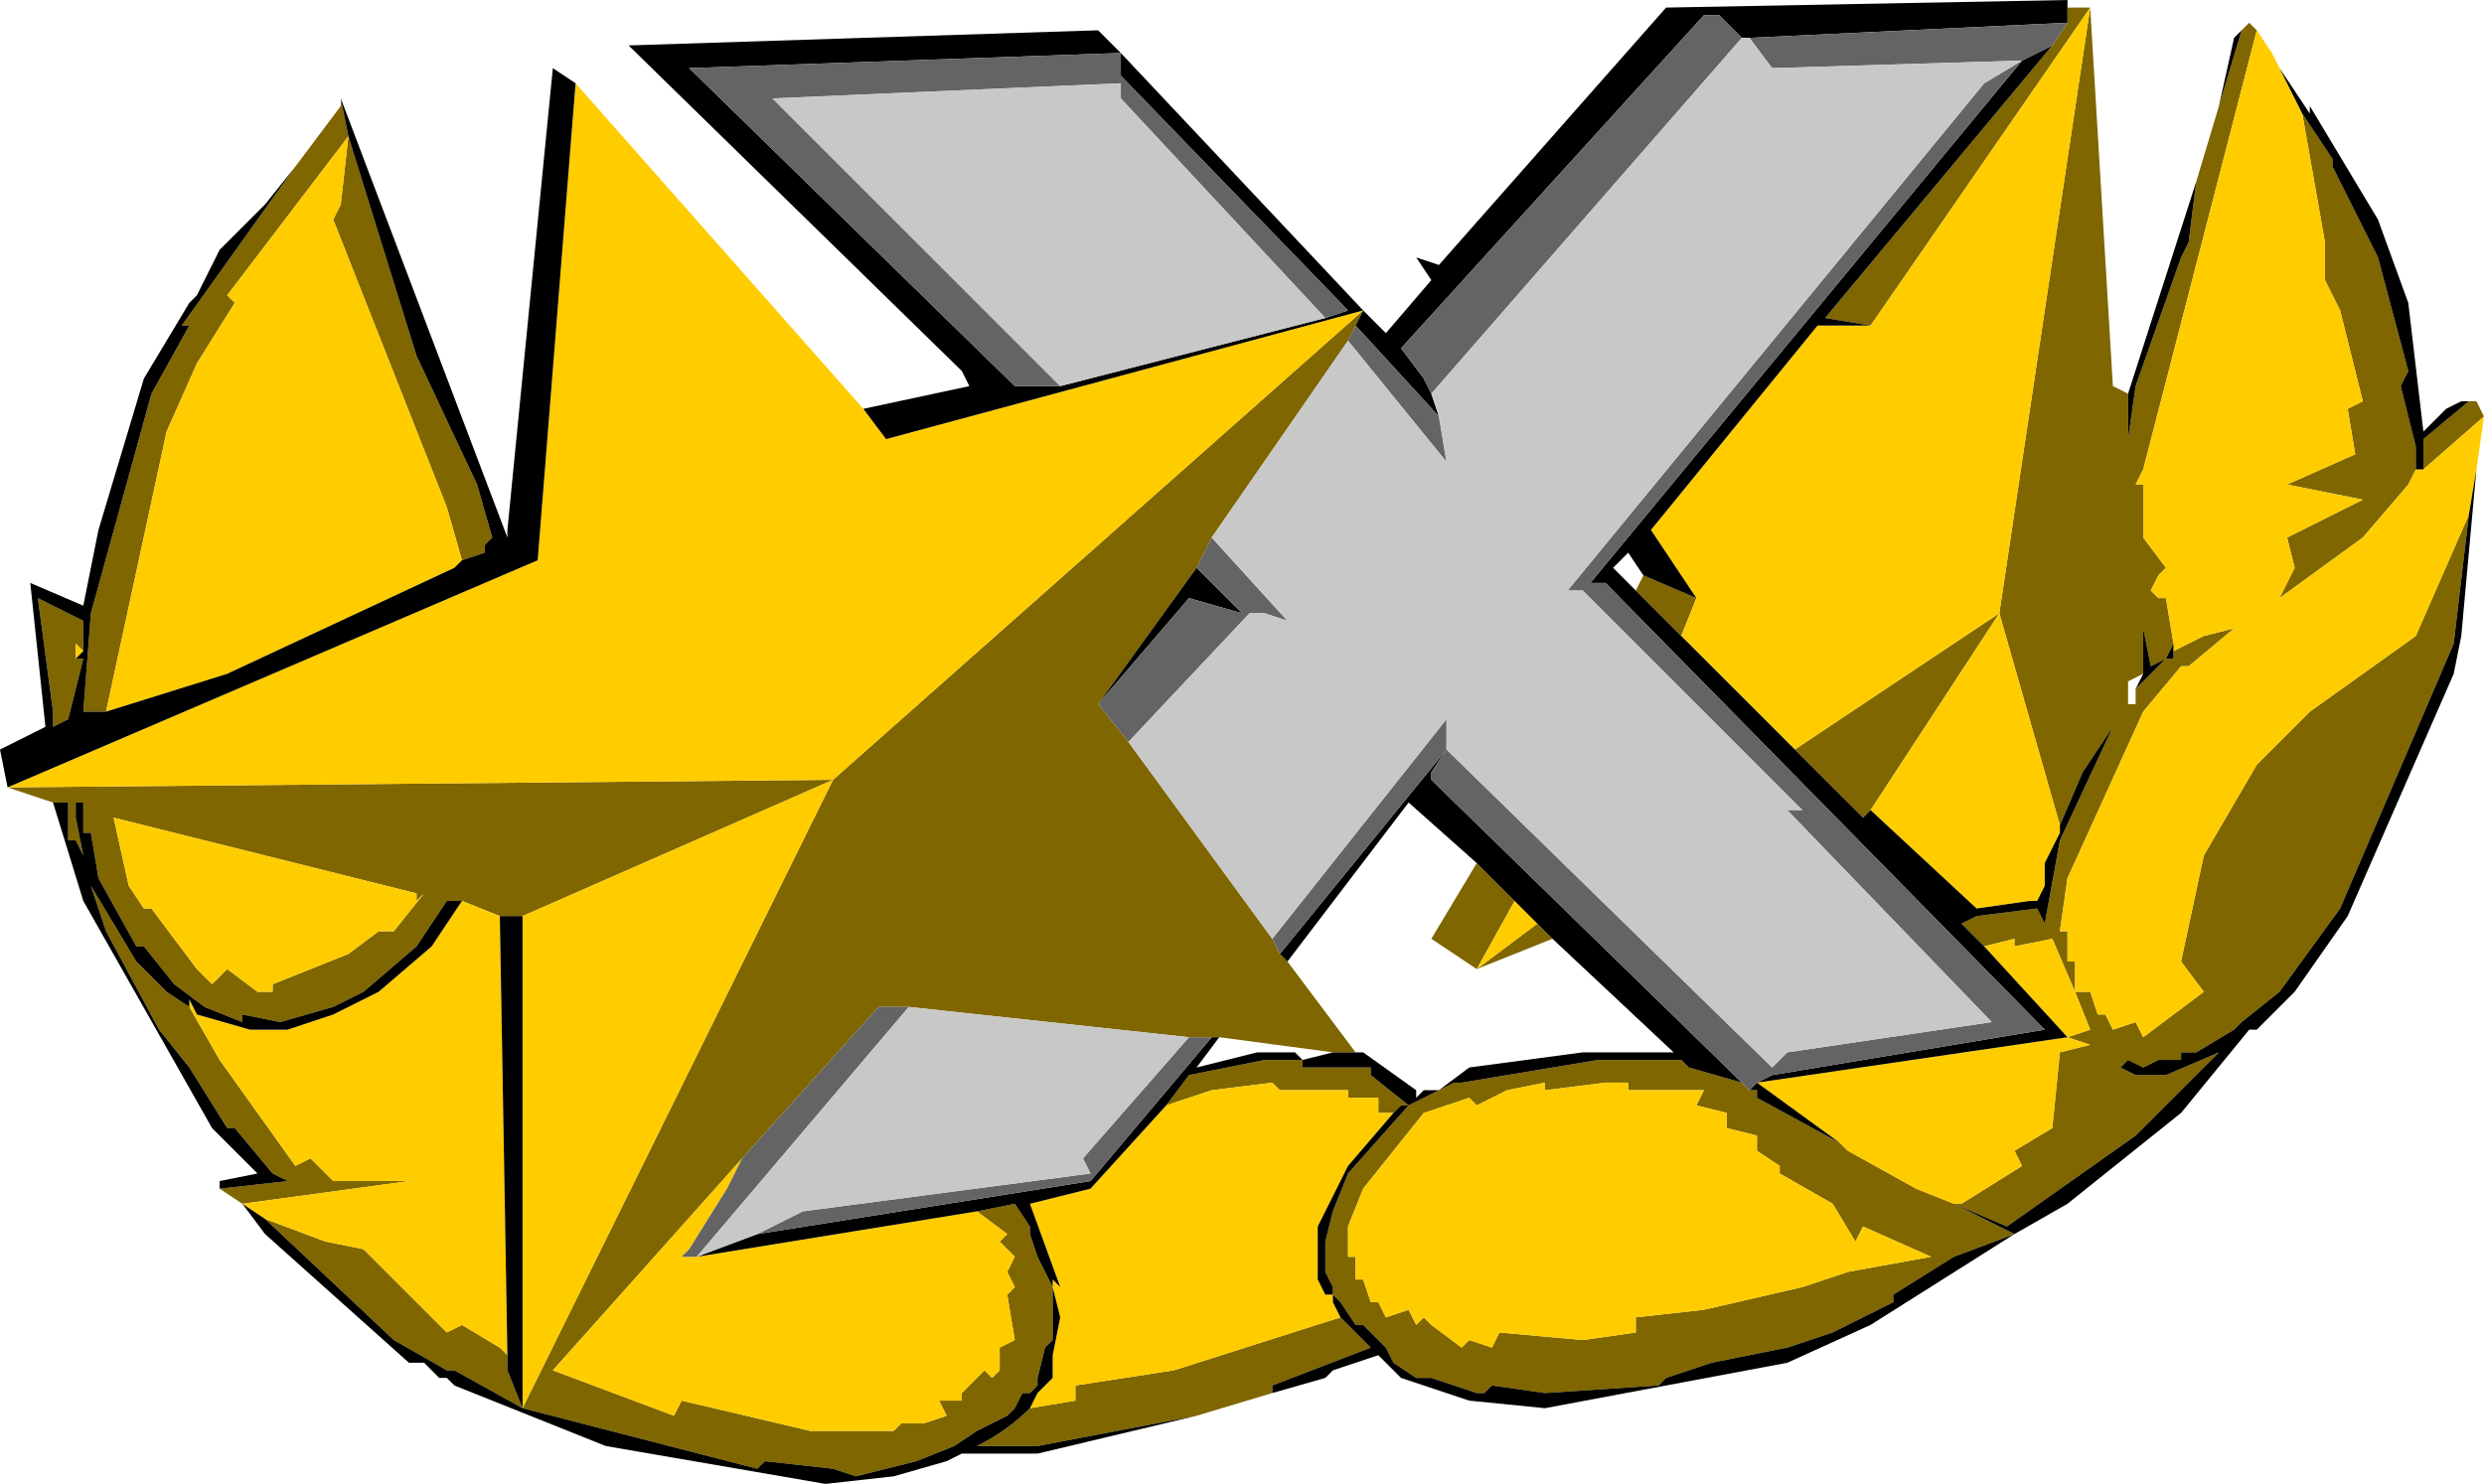 <?xml version="1.0" encoding="UTF-8" standalone="no"?>
<svg xmlns:ffdec="https://www.free-decompiler.com/flash" xmlns:xlink="http://www.w3.org/1999/xlink" ffdec:objectType="shape" height="9.8px" width="16.4px" xmlns="http://www.w3.org/2000/svg">
  <g transform="matrix(1.0, 0.0, 0.0, 1.0, -0.8, -1.3)">
    <path d="M14.45 1.45 L14.45 1.35 14.6 1.35 13.15 3.45 12.85 3.4 14.35 1.6 14.45 1.45 M9.8 3.35 L9.75 3.45 9.7 3.55 8.8 4.85 8.7 5.05 8.05 5.95 8.25 6.2 9.2 7.5 9.25 7.6 9.3 7.65 9.75 8.25 9.6 8.25 8.85 8.15 8.8 8.15 8.65 8.15 6.8 7.95 6.6 7.95 5.7 8.95 4.45 10.35 5.25 10.65 5.3 10.55 6.15 10.75 6.7 10.75 6.75 10.7 6.9 10.7 7.05 10.65 7.0 10.55 7.15 10.55 7.15 10.5 7.3 10.35 7.35 10.4 7.4 10.35 7.4 10.2 7.5 10.15 7.45 9.85 7.5 9.8 7.45 9.7 7.5 9.6 7.4 9.5 7.45 9.45 7.25 9.3 7.5 9.25 7.6 9.4 7.6 9.45 7.65 9.6 7.75 9.8 7.75 10.15 7.7 10.2 7.65 10.4 7.65 10.45 7.6 10.5 7.55 10.5 7.5 10.6 7.45 10.65 7.25 10.75 7.1 10.85 6.85 10.95 6.45 11.05 6.3 11.0 5.85 10.95 5.8 11.0 4.25 10.6 6.3 6.45 9.8 3.35 M12.3 8.45 L12.35 8.5 12.4 8.5 12.4 8.55 12.95 8.85 13.0 8.9 13.45 9.15 13.7 9.25 13.75 9.25 14.15 9.0 14.1 8.9 14.35 8.75 14.4 8.25 14.6 8.2 14.45 8.15 14.6 8.1 14.5 7.85 14.35 7.5 14.1 7.55 14.1 7.5 13.9 7.55 13.75 7.4 13.85 7.35 14.25 7.3 14.3 7.4 14.4 6.85 14.75 6.1 14.55 6.4 14.4 6.75 14.0 5.35 14.6 1.35 14.75 3.85 14.85 3.9 14.85 4.2 14.9 3.85 15.2 3.0 15.25 2.9 15.3 2.5 15.45 2.0 15.6 1.5 15.65 1.45 15.7 1.5 14.95 4.4 14.9 4.5 14.95 4.5 14.95 4.85 15.1 5.05 15.05 5.1 15.0 5.2 15.05 5.25 15.1 5.25 15.15 5.55 15.1 5.65 15.0 5.7 14.95 5.45 14.95 5.75 14.85 5.8 14.85 5.95 14.9 5.95 14.9 5.85 15.1 5.65 15.15 5.65 15.15 5.6 15.35 5.5 15.55 5.45 15.25 5.7 15.2 5.7 14.95 6.0 14.45 7.1 14.4 7.45 14.45 7.45 14.45 7.65 14.5 7.65 14.5 7.85 14.6 7.85 14.65 8.0 14.7 8.0 14.75 8.1 14.9 8.05 14.95 8.15 15.35 7.85 15.2 7.65 15.35 6.95 15.7 6.35 16.05 6.0 16.75 5.5 17.1 4.7 17.0 5.55 16.25 7.3 15.85 7.85 15.6 8.05 15.55 8.1 15.3 8.25 15.2 8.25 15.2 8.3 15.05 8.3 14.95 8.35 14.85 8.3 14.8 8.35 14.9 8.4 15.1 8.4 15.45 8.25 14.9 8.8 14.05 9.4 13.7 9.25 14.1 9.45 13.7 9.6 13.3 9.85 13.3 9.9 12.9 10.1 12.6 10.2 12.1 10.3 11.8 10.4 11.75 10.45 11.0 10.5 10.65 10.45 10.6 10.5 10.55 10.5 10.25 10.4 10.15 10.4 10.0 10.3 9.95 10.2 9.8 10.05 9.75 10.05 9.65 9.9 9.6 9.85 9.6 9.8 9.55 9.7 9.55 9.5 9.6 9.3 9.7 9.05 10.1 8.6 10.05 8.6 10.0 8.65 9.9 8.65 9.9 8.55 9.7 8.55 9.7 8.5 9.25 8.5 9.2 8.45 8.8 8.5 8.5 8.6 8.65 8.4 9.15 8.3 9.4 8.3 9.4 8.35 9.85 8.35 9.85 8.4 10.1 8.6 10.3 8.5 10.4 8.45 10.45 8.45 11.35 8.3 11.9 8.3 11.95 8.35 12.3 8.45 M10.55 7.0 L10.8 7.25 10.55 7.7 10.25 7.5 10.55 7.0 M10.95 7.4 L11.05 7.5 10.55 7.7 10.95 7.4 M11.65 5.1 L12.0 5.25 11.9 5.5 11.6 5.2 11.65 5.1 M16.0 2.05 L16.2 2.35 16.2 2.4 16.5 3.0 16.7 3.75 16.65 3.85 16.75 4.25 16.75 4.4 16.7 4.5 16.4 4.85 15.85 5.25 15.95 5.05 15.9 4.85 16.4 4.6 15.9 4.5 16.35 4.3 16.3 4.0 16.4 3.95 16.25 3.35 16.15 3.15 16.15 2.9 16.0 2.05 M16.8 4.4 L16.8 4.2 17.1 3.95 17.15 3.95 17.2 4.05 16.8 4.4 M9.2 10.5 L8.7 10.65 7.65 10.85 7.25 10.85 Q7.45 10.75 7.6 10.6 L7.9 10.55 7.9 10.45 8.55 10.35 9.65 10.0 9.85 10.2 9.2 10.45 9.2 10.5 M2.4 9.25 L2.25 9.15 2.7 9.1 2.6 9.05 2.35 8.75 2.3 8.75 2.05 8.35 1.85 8.1 1.5 7.45 1.4 7.15 1.7 7.65 1.9 7.85 2.05 7.95 2.25 8.3 2.75 9.0 2.85 8.95 3.0 9.1 3.5 9.1 2.4 9.25 M1.15 6.6 L0.85 6.5 6.3 6.45 4.25 7.35 4.1 7.35 3.85 7.25 3.75 7.25 3.55 7.55 3.2 7.85 3.0 7.95 2.65 8.05 2.4 8.0 2.4 8.05 2.15 7.95 1.95 7.8 1.75 7.55 1.7 7.55 1.45 7.1 1.4 6.8 1.35 6.8 1.35 6.6 1.3 6.6 1.3 6.7 1.35 6.95 1.3 6.85 1.25 6.85 1.25 6.6 1.15 6.6 M2.75 2.4 L3.05 2.0 3.05 1.95 3.1 2.2 2.3 3.25 2.35 3.3 2.1 3.7 1.9 4.15 1.5 6.0 1.35 6.0 1.4 5.35 1.8 3.9 2.05 3.45 2.0 3.45 2.75 2.4 M13.15 6.65 L13.1 6.7 12.65 6.25 14.0 5.35 13.15 6.65 M12.55 9.0 L12.4 8.9 12.4 8.8 12.2 8.75 12.2 8.65 12.0 8.6 12.05 8.5 11.55 8.5 11.55 8.45 11.4 8.45 11.0 8.5 11.0 8.45 10.75 8.5 10.55 8.6 10.5 8.55 10.2 8.65 9.8 9.15 9.7 9.4 9.7 9.6 9.75 9.6 9.75 9.75 9.8 9.75 9.85 9.9 9.9 9.9 9.95 10.0 10.1 9.95 10.15 10.05 10.2 10.0 10.25 10.05 10.45 10.2 10.5 10.15 10.65 10.2 10.7 10.1 11.25 10.15 11.6 10.1 11.6 10.0 12.05 9.95 12.7 9.8 13.0 9.7 13.55 9.6 13.1 9.4 13.05 9.5 12.9 9.25 12.55 9.05 12.55 9.0 M3.85 5.0 L3.75 4.65 3.0 2.75 3.05 2.65 3.1 2.2 3.55 3.65 3.95 4.5 4.05 4.85 4.0 4.9 4.0 4.95 3.85 5.0 M1.3 5.65 L1.35 5.65 1.25 6.05 1.15 6.1 1.15 6.0 1.05 5.25 1.35 5.4 1.35 5.6 1.3 5.55 1.3 5.65 M4.25 10.6 L3.8 10.35 3.75 10.35 3.4 10.15 2.55 9.35 2.95 9.5 3.2 9.55 3.75 10.1 3.85 10.05 4.1 10.2 4.15 10.25 4.15 10.35 4.25 10.6 M3.4 7.45 L3.6 7.2 3.55 7.25 3.55 7.2 1.55 6.7 1.65 7.15 1.75 7.3 1.8 7.3 2.1 7.7 2.2 7.8 2.3 7.7 2.5 7.85 2.6 7.85 2.6 7.8 3.1 7.6 3.3 7.45 3.4 7.45" fill="#7f6600" fill-rule="evenodd" stroke="none"/>
    <path d="M13.15 3.45 L14.6 1.35 14.0 5.35 14.4 6.75 14.4 6.8 14.3 7.0 14.3 7.15 14.25 7.25 14.2 7.25 13.85 7.3 13.15 6.65 14.0 5.35 12.65 6.25 11.9 5.5 12.0 5.25 11.7 4.8 12.8 3.45 13.15 3.45 M10.8 7.25 L10.95 7.4 10.55 7.7 10.8 7.25 M13.9 7.55 L14.1 7.5 14.1 7.55 14.35 7.5 14.5 7.85 14.5 7.65 14.45 7.65 14.45 7.45 14.4 7.45 14.45 7.1 14.95 6.0 15.2 5.7 15.25 5.7 15.55 5.45 15.35 5.5 15.15 5.6 15.15 5.55 15.1 5.25 15.05 5.25 15.0 5.2 15.05 5.1 15.1 5.05 14.95 4.85 14.95 4.5 14.9 4.5 14.95 4.4 15.7 1.5 15.8 1.65 15.85 1.75 16.0 2.05 16.15 2.9 16.15 3.15 16.25 3.35 16.4 3.95 16.3 4.0 16.35 4.3 15.9 4.5 16.4 4.6 15.9 4.85 15.95 5.05 15.85 5.25 16.4 4.85 16.7 4.5 16.75 4.4 16.8 4.4 17.2 4.05 17.15 4.4 17.1 4.7 16.75 5.5 16.05 6.0 15.7 6.35 15.35 6.95 15.2 7.65 15.35 7.85 14.95 8.15 14.9 8.05 14.75 8.1 14.7 8.0 14.65 8.0 14.6 7.85 14.5 7.85 14.6 8.1 14.45 8.15 13.9 7.55 M4.6 1.85 L6.5 4.0 6.65 4.2 9.8 3.35 6.3 6.45 4.25 10.6 4.25 7.35 6.3 6.45 0.85 6.5 4.35 5.0 4.6 1.85 M7.25 9.3 L7.45 9.45 7.4 9.5 7.5 9.6 7.45 9.7 7.5 9.8 7.45 9.85 7.5 10.15 7.4 10.2 7.4 10.35 7.35 10.4 7.3 10.35 7.15 10.5 7.15 10.55 7.0 10.55 7.05 10.65 6.9 10.7 6.75 10.7 6.7 10.75 6.15 10.75 5.3 10.55 5.25 10.65 4.45 10.35 5.7 8.95 5.6 9.15 5.35 9.55 5.3 9.6 5.4 9.6 7.25 9.3 M9.6 9.85 L9.6 9.9 9.65 10.0 8.55 10.35 7.9 10.45 7.9 10.55 7.6 10.6 7.65 10.5 7.75 10.4 7.75 10.25 7.8 10.0 7.75 9.8 7.75 9.75 7.8 9.8 7.6 9.25 8.0 9.15 8.5 8.6 8.8 8.5 9.2 8.45 9.25 8.5 9.7 8.5 9.7 8.55 9.9 8.55 9.9 8.65 10.0 8.65 9.7 9.0 9.5 9.4 9.5 9.75 9.55 9.85 9.6 9.85 M14.45 8.15 L14.6 8.2 14.4 8.25 14.35 8.75 14.1 8.9 14.15 9.0 13.75 9.25 13.7 9.25 13.45 9.15 13.0 8.9 12.95 8.85 12.4 8.45 14.45 8.15 M12.55 9.0 L12.55 9.05 12.9 9.25 13.05 9.5 13.1 9.4 13.55 9.6 13.0 9.7 12.7 9.8 12.05 9.95 11.6 10.0 11.6 10.1 11.25 10.15 10.7 10.1 10.65 10.2 10.5 10.15 10.45 10.2 10.25 10.05 10.2 10.0 10.15 10.05 10.1 9.95 9.95 10.0 9.9 9.9 9.85 9.9 9.8 9.75 9.75 9.75 9.75 9.6 9.7 9.6 9.7 9.4 9.8 9.15 10.2 8.65 10.5 8.55 10.55 8.6 10.75 8.5 11.0 8.45 11.0 8.5 11.4 8.45 11.55 8.45 11.55 8.5 12.05 8.5 12.0 8.6 12.2 8.65 12.2 8.75 12.4 8.8 12.4 8.9 12.55 9.0 M1.5 6.0 L1.9 4.15 2.1 3.7 2.35 3.3 2.3 3.25 3.1 2.2 3.05 2.65 3.0 2.75 3.75 4.65 3.85 5.0 3.8 5.05 2.3 5.75 1.5 6.0 M1.35 5.6 L1.3 5.65 1.3 5.55 1.35 5.6 M2.55 9.35 L2.4 9.25 3.5 9.1 3.0 9.1 2.85 8.95 2.75 9.0 2.25 8.3 2.05 7.95 2.05 7.9 2.1 8.0 2.45 8.1 2.7 8.1 3.0 8.0 3.3 7.85 3.65 7.55 3.85 7.25 4.1 7.35 4.15 10.25 4.1 10.2 3.85 10.05 3.75 10.1 3.2 9.55 2.95 9.5 2.55 9.35 M3.4 7.45 L3.3 7.45 3.1 7.6 2.6 7.8 2.6 7.85 2.5 7.85 2.3 7.7 2.2 7.8 2.1 7.7 1.8 7.3 1.75 7.3 1.65 7.15 1.55 6.7 3.55 7.2 3.55 7.25 3.6 7.2 3.4 7.45" fill="#ffcc00" fill-rule="evenodd" stroke="none"/>
    <path d="M14.45 1.35 L14.45 1.45 12.35 1.55 12.3 1.55 12.15 1.4 12.05 1.4 10.05 3.6 10.2 3.8 10.25 3.9 10.3 4.05 9.75 3.45 9.8 3.35 9.95 3.5 10.25 3.15 10.15 3.0 10.3 3.05 11.8 1.35 14.45 1.3 14.45 1.35 M14.35 1.6 L12.85 3.4 13.15 3.45 12.8 3.45 11.7 4.8 12.0 5.25 11.65 5.1 11.55 4.95 11.45 5.05 11.6 5.2 11.9 5.5 12.65 6.25 13.1 6.7 13.15 6.65 13.85 7.3 14.2 7.25 14.25 7.25 14.3 7.15 14.3 7.0 14.4 6.8 14.4 6.75 14.55 6.4 14.75 6.1 14.4 6.85 14.3 7.4 14.25 7.3 13.85 7.35 13.75 7.4 13.9 7.55 14.45 8.15 12.4 8.45 12.95 8.85 12.4 8.55 12.4 8.5 12.35 8.5 12.4 8.45 12.5 8.4 14.3 8.1 11.4 5.15 11.3 5.15 14.15 1.7 14.35 1.6 M10.35 6.25 L10.25 6.4 10.25 6.45 12.3 8.45 11.95 8.35 11.9 8.3 11.35 8.3 10.45 8.45 10.4 8.45 10.3 8.5 10.5 8.35 11.25 8.25 11.85 8.25 11.05 7.5 10.95 7.4 10.8 7.25 10.55 7.0 10.1 6.6 9.3 7.65 9.25 7.6 10.35 6.25 M15.15 5.6 L15.15 5.65 15.1 5.65 14.9 5.85 14.9 5.95 14.9 5.8 14.9 5.85 14.95 5.75 14.95 5.45 15.0 5.7 15.1 5.65 15.15 5.55 15.15 5.6 M15.6 1.5 L15.45 2.0 15.55 1.55 15.6 1.5 M15.3 2.5 L15.25 2.9 15.2 3.0 14.9 3.85 14.85 4.2 14.85 3.9 15.3 2.5 M16.0 2.05 L15.85 1.75 16.05 2.05 16.05 2.0 16.5 2.75 16.7 3.3 16.8 4.15 16.95 4.0 17.05 3.95 17.1 3.95 16.8 4.2 16.8 4.4 16.75 4.4 16.75 4.25 16.65 3.85 16.7 3.75 16.5 3.0 16.2 2.4 16.2 2.35 16.0 2.05 M17.15 4.4 L17.05 5.5 17.0 5.75 16.3 7.35 15.95 7.85 15.7 8.1 15.65 8.1 15.2 8.65 14.45 9.25 14.1 9.45 13.15 10.05 12.6 10.3 11.0 10.6 10.5 10.55 10.05 10.4 9.9 10.25 9.6 10.35 9.55 10.4 9.2 10.5 9.2 10.45 9.85 10.2 9.65 10.0 9.6 9.9 9.6 9.85 9.65 9.9 9.75 10.05 9.8 10.05 9.95 10.2 10.0 10.3 10.15 10.4 10.25 10.4 10.55 10.5 10.6 10.5 10.65 10.45 11.0 10.5 11.75 10.45 11.8 10.4 12.1 10.3 12.6 10.2 12.9 10.1 13.3 9.9 13.3 9.85 13.7 9.6 14.1 9.45 13.7 9.25 14.05 9.4 14.9 8.8 15.45 8.25 15.1 8.4 14.9 8.4 14.8 8.35 14.85 8.3 14.95 8.35 15.05 8.3 15.2 8.3 15.2 8.25 15.3 8.25 15.55 8.1 15.6 8.05 15.85 7.85 16.25 7.3 17.0 5.55 17.1 4.7 17.15 4.4 M8.7 10.65 L7.65 10.9 7.15 10.9 7.05 10.95 6.7 11.05 6.25 11.1 4.8 10.85 3.8 10.45 3.75 10.4 3.7 10.4 3.6 10.3 3.5 10.3 2.55 9.45 2.4 9.25 2.55 9.35 3.4 10.15 3.75 10.35 3.8 10.35 4.25 10.6 5.8 11.0 5.85 10.95 6.3 11.0 6.45 11.05 6.85 10.95 7.1 10.85 7.25 10.75 7.45 10.65 7.5 10.6 7.55 10.5 7.6 10.5 7.65 10.45 7.65 10.4 7.7 10.2 7.75 10.15 7.75 9.8 7.65 9.6 7.6 9.45 7.6 9.4 7.5 9.25 7.25 9.3 5.4 9.6 5.8 9.45 8.0 9.1 8.8 8.15 8.85 8.15 8.7 8.35 9.1 8.25 9.35 8.25 9.4 8.3 9.6 8.25 9.75 8.25 9.8 8.25 10.15 8.5 10.15 8.55 10.2 8.5 10.3 8.5 10.1 8.6 9.85 8.4 9.85 8.35 9.4 8.35 9.4 8.3 9.15 8.3 8.65 8.4 8.5 8.6 8.0 9.15 7.6 9.25 7.8 9.8 7.75 9.75 7.75 9.8 7.8 10.0 7.75 10.25 7.75 10.4 7.65 10.5 7.6 10.6 Q7.45 10.75 7.25 10.85 L7.65 10.85 8.7 10.65 M2.25 9.15 L2.25 9.1 2.5 9.05 2.2 8.75 1.35 7.25 1.15 6.6 1.25 6.6 1.25 6.85 1.3 6.85 1.35 6.95 1.3 6.7 1.3 6.6 1.35 6.6 1.35 6.8 1.4 6.8 1.45 7.1 1.7 7.55 1.75 7.55 1.95 7.8 2.15 7.95 2.4 8.05 2.4 8.0 2.65 8.05 3.0 7.95 3.2 7.85 3.55 7.55 3.75 7.25 3.85 7.25 3.65 7.55 3.3 7.85 3.0 8.0 2.7 8.1 2.45 8.1 2.1 8.0 2.05 7.9 2.05 7.95 1.9 7.85 1.7 7.65 1.4 7.15 1.5 7.45 1.85 8.1 2.05 8.35 2.3 8.75 2.35 8.75 2.6 9.05 2.7 9.1 2.25 9.15 M0.85 6.5 L0.8 6.25 1.1 6.1 1.0 5.15 1.35 5.3 1.45 4.8 1.75 3.8 2.05 3.3 2.1 3.25 2.25 2.95 2.55 2.65 2.75 2.4 2.0 3.45 2.05 3.45 1.8 3.9 1.4 5.35 1.35 6.0 1.5 6.0 2.3 5.75 3.8 5.05 3.85 5.0 4.0 4.95 4.0 4.9 4.05 4.85 3.95 4.5 3.55 3.65 3.1 2.2 3.05 1.95 4.15 4.85 4.15 4.8 4.45 1.75 4.6 1.85 4.35 5.0 0.85 6.5 M6.5 4.0 L7.2 3.85 7.15 3.75 4.95 1.6 8.05 1.5 8.2 1.65 9.8 3.35 6.65 4.2 6.5 4.0 M10.0 8.65 L10.05 8.6 10.1 8.6 9.7 9.05 9.6 9.3 9.55 9.5 9.55 9.7 9.6 9.8 9.6 9.85 9.55 9.85 9.5 9.75 9.5 9.4 9.7 9.0 10.0 8.65 M1.35 5.6 L1.35 5.4 1.05 5.25 1.15 6.0 1.15 6.1 1.25 6.05 1.35 5.65 1.3 5.65 1.35 5.6 M4.25 7.35 L4.25 10.6 4.15 10.35 4.15 10.25 4.1 7.35 4.25 7.35 M9.55 3.4 L9.7 3.35 8.2 1.8 8.2 1.65 5.35 1.75 7.5 3.85 7.8 3.85 9.55 3.4 M8.7 5.05 L9.0 5.35 8.65 5.25 8.05 5.95 8.7 5.05" fill="#000000" fill-rule="evenodd" stroke="none"/>
    <path d="M14.45 1.45 L14.35 1.6 14.15 1.7 11.3 5.15 11.4 5.15 14.3 8.1 12.5 8.4 12.4 8.45 12.35 8.5 12.3 8.45 10.25 6.45 10.25 6.4 10.35 6.25 12.5 8.35 12.6 8.25 13.95 8.05 12.6 6.65 12.7 6.65 11.25 5.2 11.15 5.2 13.9 1.85 14.15 1.7 12.5 1.75 12.35 1.55 14.45 1.45 M9.75 3.45 L10.3 4.05 10.35 4.35 9.7 3.55 9.75 3.45 M10.25 3.9 L10.2 3.8 10.05 3.6 12.05 1.4 12.15 1.4 12.3 1.55 10.25 3.9 M8.8 4.85 L9.3 5.4 9.15 5.35 9.05 5.35 8.25 6.2 8.05 5.95 8.65 5.25 9.0 5.35 8.7 5.05 8.8 4.85 M9.2 7.5 L10.35 6.05 10.35 6.25 9.25 7.6 9.2 7.5 M5.7 8.95 L6.6 7.95 6.8 7.95 5.4 9.6 5.3 9.6 5.35 9.55 5.6 9.15 5.7 8.95 M8.65 8.15 L8.8 8.15 8.0 9.1 5.8 9.45 6.1 9.3 8.0 9.05 7.95 8.95 8.65 8.15 M9.55 3.4 L8.2 1.95 8.2 1.85 5.9 1.95 7.8 3.85 7.5 3.85 5.35 1.75 8.2 1.65 8.2 1.8 9.7 3.35 9.55 3.4" fill="#646464" fill-rule="evenodd" stroke="none"/>
    <path d="M10.3 4.05 L10.25 3.9 12.3 1.55 12.35 1.55 12.5 1.75 14.15 1.7 13.9 1.85 11.15 5.2 11.25 5.2 12.7 6.65 12.6 6.65 13.95 8.05 12.6 8.25 12.5 8.35 10.35 6.25 10.35 6.05 9.2 7.5 8.25 6.2 9.05 5.35 9.15 5.35 9.3 5.4 8.8 4.85 9.7 3.55 10.35 4.35 10.3 4.05 M6.8 7.95 L8.65 8.15 7.95 8.95 8.0 9.05 6.1 9.3 5.8 9.45 5.4 9.6 6.8 7.95 M7.8 3.85 L5.9 1.95 8.2 1.85 8.2 1.95 9.55 3.4 7.8 3.85" fill="#c8c8c8" fill-rule="evenodd" stroke="none"/>
  </g>
</svg>

